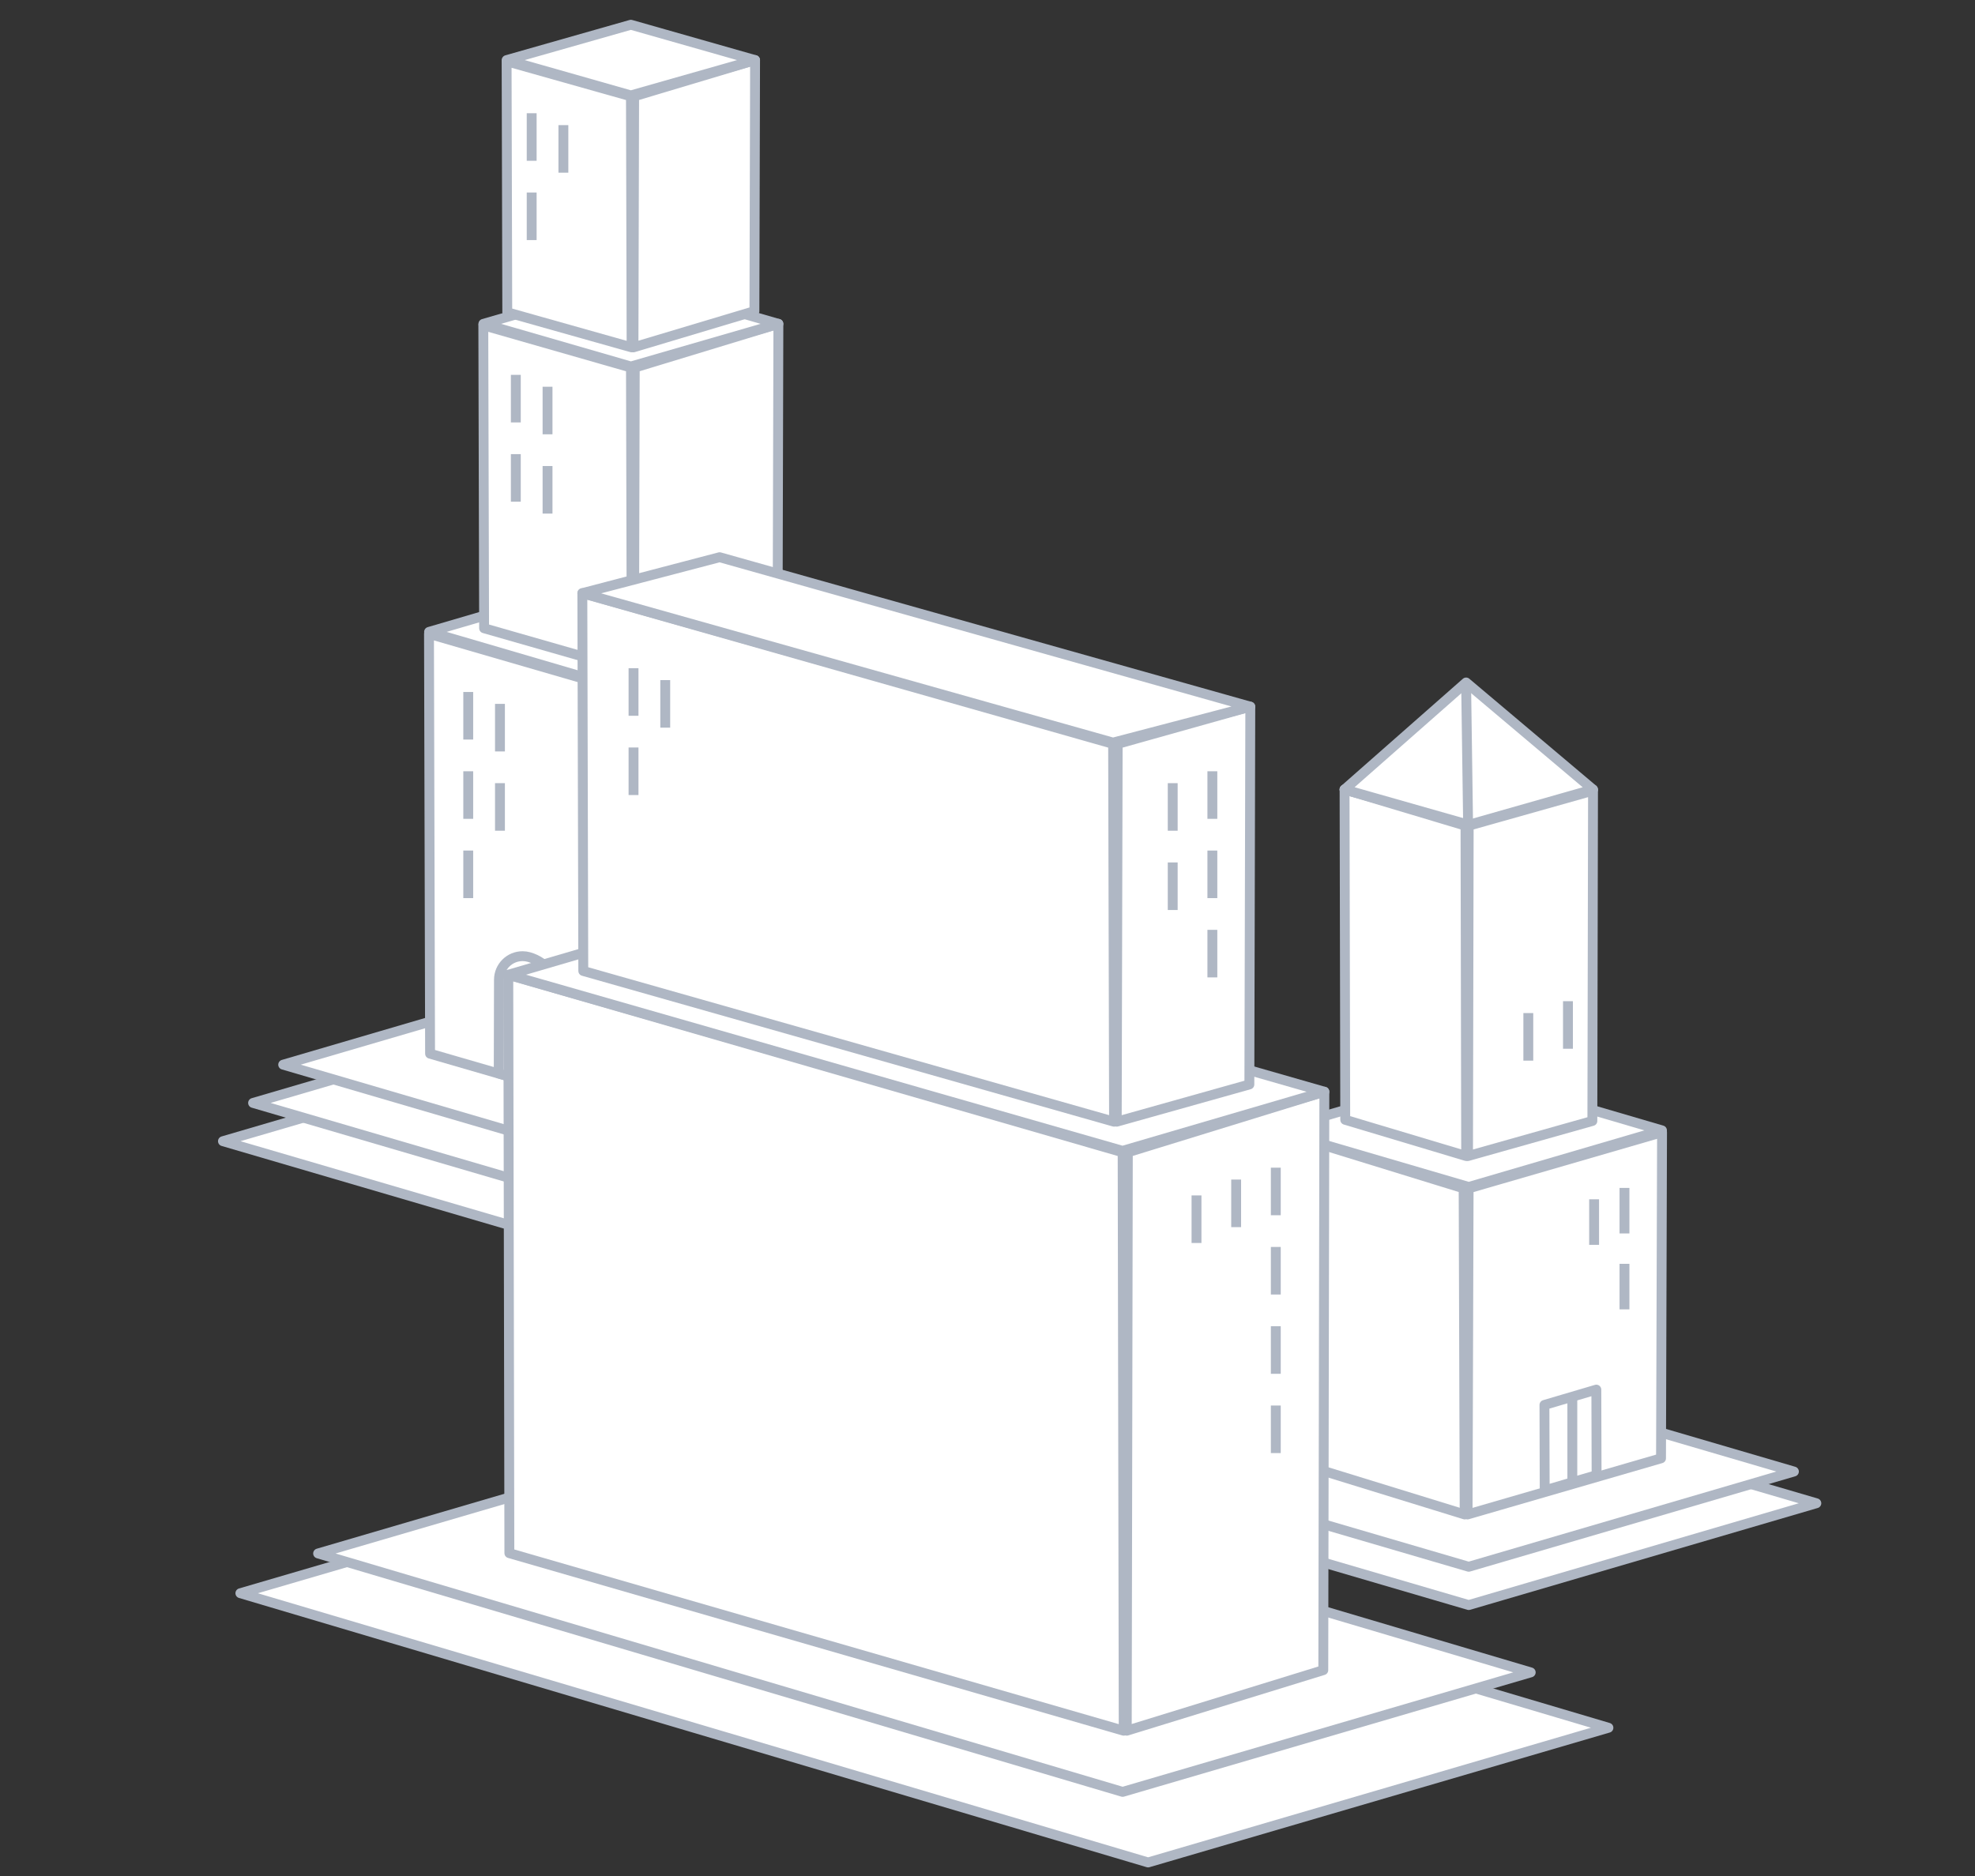 <?xml version="1.0" encoding="UTF-8"?>
<svg width="200px" height="190px" viewBox="0 0 200 190" version="1.1" xmlns="http://www.w3.org/2000/svg" xmlns:xlink="http://www.w3.org/1999/xlink">
    <rect x="0" y="0" width="200" height="190" fill="#333333" stroke="none"/>
    <!-- Generator: Sketch 60.1 (88133) - https://sketch.com -->
    <title>Artboard</title>
    <desc>Created with Sketch.</desc>
    <g id="Artboard" stroke="none" stroke-width="1" fill="none" fill-rule="evenodd">
        <g id="Group-5" transform="translate(22, -7)" fill="#FFFFFF" stroke="#AFB7C4">
            <g id="Group-4">
                <g id="Group-2-Copy-2" transform="translate(0, 81.105)" stroke-linecap="round" stroke-linejoin="round">
                    <polygon id="Rectangle-Copy" transform="translate(41.902, 41.474) rotate(45) translate(-41.902, -41.474) " points="33.343 32.916 71.122 12.254 50.46 50.033 12.681 70.695"></polygon>
                </g>
                <g id="Group-2-Copy" transform="translate(3.212, 80.302)" stroke-linecap="round" stroke-linejoin="round">
                    <polygon id="Rectangle-Copy" transform="translate(38.679, 38.402) rotate(45) translate(-38.679, -38.402) " points="30.754 30.478 65.735 11.346 46.603 46.327 11.623 65.458"></polygon>
                </g>
                <g id="Group-2" transform="translate(6.424, 79.499)" stroke-linecap="round" stroke-linejoin="round">
                    <polygon id="Rectangle-Copy" transform="translate(35.456, 35.33) rotate(45) translate(-35.456, -35.33) " points="28.165 28.039 60.348 10.438 42.747 42.621 10.564 60.222"></polygon>
                </g>
                <g id="Group-3" transform="translate(0.124, 49.783)">
                    <polygon id="Rectangle-Copy" stroke-linecap="round" stroke-linejoin="round" transform="translate(31.603, 45.642) rotate(45) translate(-31.603, -45.642) " points="7.198 35.781 25.862 25.512 56.007 55.503 37.343 65.772"></polygon>
                    <path d="M26.972,55.991 C28.606,55.082 30.646,55.37 31.965,56.696 L38.661,63.427 L38.661,63.427 L33.135,66.499 L26.438,59.768 C25.506,58.832 25.51,57.318 26.447,56.386 C26.603,56.231 26.779,56.098 26.972,55.991 Z" id="Rectangle-Copy-4" stroke-linecap="round" stroke-linejoin="round" transform="translate(31.435, 60.477) rotate(45) translate(-31.435, -60.477) "></path>
                    <polygon id="Rectangle-Copy-2" stroke-linecap="round" stroke-linejoin="round" transform="translate(52.201, 45.543) scale(-1, 1) rotate(45) translate(-52.201, -45.543) " points="27.923 35.415 46.334 25.68 76.479 55.671 58.068 65.406"></polygon>
                    <polygon id="Rectangle-Copy-3" stroke-linecap="round" stroke-linejoin="round" transform="translate(53.399, 59.82) scale(-1, 1) rotate(45) translate(-53.399, -59.82) " points="48.865 58.057 52.518 56.089 57.932 61.583 54.279 63.551"></polygon>
                    <line x1="54.267" y1="61.286" x2="52.65" y2="61.768" id="Path-Copy-8"></line>
                    <polygon id="Rectangle-Copy-5" stroke-linecap="round" stroke-linejoin="round" transform="translate(54.502, 57.391) scale(-1, 1) rotate(45) translate(-54.502, -57.391) " points="52.465 56.566 56.119 54.598 56.538 58.217 52.884 60.184"></polygon>
                    <polygon id="Rectangle-Copy" stroke-linecap="round" stroke-linejoin="round" transform="translate(41.767, 21.214) rotate(45) translate(-41.767, -21.214) " points="37.533 16.981 56.22 6.761 46 25.448 27.313 35.667"></polygon>
                </g>
                <g id="Group-3-Copy" transform="translate(11.365, 24.49)" stroke-linecap="round" stroke-linejoin="round">
                    <polygon id="Rectangle-Copy" transform="translate(23.094, 32.937) rotate(45) translate(-23.094, -32.937) " points="5.416 25.888 19.017 18.345 40.772 39.987 27.171 47.53"></polygon>
                    <polygon id="Rectangle-Copy-2" transform="translate(38.147, 32.866) scale(-1, 1) rotate(45) translate(-38.147, -32.866) " points="20.562 25.622 33.977 18.468 55.732 40.11 42.317 47.264"></polygon>
                    <polygon id="Rectangle-Copy" transform="translate(30.522, 15.309) rotate(45) translate(-30.522, -15.309) " points="27.467 12.254 41.084 4.747 33.577 18.364 19.96 25.871"></polygon>
                </g>
                <g id="Group-3-Copy-2" transform="translate(16.183, 0.401)">
                    <polygon id="Rectangle-Copy" stroke-linecap="round" stroke-linejoin="round" transform="translate(19.448, 27.291) rotate(45) translate(-19.448, -27.291) " points="4.728 21.522 16.141 15.129 34.167 33.06 22.755 39.453"></polygon>
                    <polygon id="Rectangle-Copy-2" stroke-linecap="round" stroke-linejoin="round" transform="translate(32.124, 27.232) scale(-1, 1) rotate(45) translate(-32.124, -27.232) " points="17.484 21.299 28.738 15.233 46.764 33.164 35.51 39.231"></polygon>
                    <polygon id="Rectangle-Copy" stroke-linecap="round" stroke-linejoin="round" transform="translate(25.703, 12.685) rotate(45) translate(-25.703, -12.685) " points="23.171 10.154 34.597 3.791 28.234 15.216 16.808 21.579"></polygon>
                    <line x1="15.658" y1="18.067" x2="15.658" y2="22.884" id="Path"></line>
                    <line x1="18.869" y1="19.271" x2="18.869" y2="24.089" id="Path-Copy"></line>
                    <line x1="15.658" y1="26.096" x2="15.658" y2="30.914" id="Path-Copy-3"></line>
                    <line x1="14.052" y1="44.564" x2="14.052" y2="49.382" id="Path-Copy-7"></line>
                    <line x1="17.264" y1="45.768" x2="17.264" y2="50.586" id="Path-Copy-6"></line>
                    <line x1="14.052" y1="52.594" x2="14.052" y2="57.411" id="Path-Copy-5"></line>
                    <line x1="17.264" y1="53.798" x2="17.264" y2="58.616" id="Path-Copy-4"></line>
                    <line x1="9.234" y1="76.682" x2="9.234" y2="81.5" id="Path-Copy-11"></line>
                    <line x1="12.446" y1="77.887" x2="12.446" y2="82.704" id="Path-Copy-10"></line>
                    <line x1="9.234" y1="84.712" x2="9.234" y2="89.53" id="Path-Copy-9"></line>
                    <line x1="9.234" y1="92.741" x2="9.234" y2="97.559" id="Path-Copy-12"></line>
                    <line x1="12.446" y1="85.916" x2="12.446" y2="90.734" id="Path-Copy-8"></line>
                </g>
            </g>
            <g id="Group-4" transform="translate(126.466, 134.897) scale(-1, 1) translate(-126.466, -134.897) translate(89.931, 73.872)">
                <g id="Group-2-Copy" transform="translate(0.803, 49.79)" stroke-linecap="round" stroke-linejoin="round">
                    <polygon id="Rectangle-Copy" transform="translate(35.467, 35.586) rotate(45) translate(-35.467, -35.586) " points="28.176 28.296 60.359 10.695 42.758 42.877 10.575 60.478"></polygon>
                </g>
                <g id="Group-2" transform="translate(3.212, 48.987)" stroke-linecap="round" stroke-linejoin="round">
                    <polygon id="Rectangle-Copy" transform="translate(33.058, 33.177) rotate(45) translate(-33.058, -33.177) " points="26.238 26.357 56.344 9.892 39.878 39.998 9.772 56.463"></polygon>
                </g>
                <g id="Group-3" transform="translate(0.124, 27.3)">
                    <polygon id="Rectangle-Copy" stroke-linecap="round" stroke-linejoin="round" transform="translate(26.414, 39.856) rotate(45) translate(-26.414, -39.856) " points="5.766 33.132 23.636 23.3 47.062 46.579 29.192 56.411"></polygon>
                    <line x1="20.373" y1="26.139" x2="20.373" y2="30.751" id="Path-Copy-9"></line>
                    <line x1="20.373" y1="33.827" x2="20.373" y2="38.439" id="Path-Copy-12"></line>
                    <line x1="23.448" y1="27.292" x2="23.448" y2="31.905" id="Path-Copy-8"></line>
                    <polygon id="Rectangle-Copy-4" stroke-linecap="round" stroke-linejoin="round" transform="translate(25.837, 51.672) rotate(45) translate(-25.837, -51.672) " points="20.379 49.911 25.191 47.292 31.296 53.433 26.484 56.053"></polygon>
                    <polygon id="Rectangle-Copy-2" stroke-linecap="round" stroke-linejoin="round" transform="translate(46.136, 39.761) scale(-1, 1) rotate(45) translate(-46.136, -39.761) " points="25.609 32.782 43.236 23.461 66.662 46.74 49.035 56.061"></polygon>
                    <polygon id="Rectangle-Copy" stroke-linecap="round" stroke-linejoin="round" transform="translate(36.145, 20.312) rotate(45) translate(-36.145, -20.312) " points="32.092 16.258 49.984 6.473 40.198 24.365 22.307 34.15"></polygon>
                    <line x1="25.654" y1="47.374" x2="25.654" y2="55.97" id="Path-Copy-13"></line>
                </g>
                <g id="Group-3-Copy-2" transform="translate(6.548, 0.401)">
                    <polygon id="Rectangle-Copy" stroke-linecap="round" stroke-linejoin="round" transform="translate(23.463, 31.306) rotate(45) translate(-23.463, -31.306) " points="5.904 22.697 17.317 16.305 41.021 39.914 29.608 46.307"></polygon>
                    <line x1="19.672" y1="34.126" x2="19.672" y2="38.943" id="Path"></line>
                    <line x1="23.687" y1="35.33" x2="23.687" y2="40.148" id="Path-Copy"></line>
                    <polygon id="Rectangle-Copy-2" stroke-linecap="round" stroke-linejoin="round" transform="translate(36.138, 31.247) scale(-1, 1) rotate(45) translate(-36.138, -31.247) " points="18.66 22.475 29.913 16.409 53.617 40.018 42.364 46.084"></polygon>
                    <polygon id="Rectangle-Copy" stroke-linecap="round" stroke-linejoin="round" transform="translate(29.717, 12.685) rotate(45) translate(-29.717, -12.685) " points="27.186 10.154 38.612 3.791 32.249 15.216 20.823 21.579"></polygon>
                    <polygon id="Rectangle-Copy-6" stroke-linecap="round" stroke-linejoin="round" transform="translate(29.717, 12.685) rotate(45) translate(-29.717, -12.685) " points="22.245 4.832 38.612 3.791 32.249 15.216 20.823 21.579"></polygon>
                    <line x1="29.987" y1="1.848" x2="29.786" y2="16.089" id="Path-Copy-2"></line>
                </g>
            </g>
            <g id="Group-4-Copy" transform="translate(0, 38.542)">
                <g id="Group-2-Copy-2" transform="translate(1.606, 66.652)" stroke-linecap="round" stroke-linejoin="round">
                    <polygon id="Rectangle-Copy-7" transform="translate(70.005, 69.979) rotate(45) translate(-70.005, -69.979) " points="39.524 71.533 123.803 25.817 100.486 68.426 16.207 114.142"></polygon>
                    <polygon id="Rectangle-Copy-9" transform="translate(70.005, 65.162) rotate(45) translate(-70.005, -65.162) " points="42.994 66.539 117.678 26.005 97.016 63.784 22.332 104.318"></polygon>
                </g>
                <g id="Group-3" transform="translate(0.124, 31.315)">
                    <polygon id="Rectangle-Copy" stroke-linecap="round" stroke-linejoin="round" transform="translate(60.509, 74.147) rotate(45) translate(-60.509, -74.147) " points="11.406 69.112 68.111 37.835 109.612 79.182 52.907 110.458"></polygon>
                    <polygon id="Rectangle-Copy-2" stroke-linecap="round" stroke-linejoin="round" transform="translate(101.984, 80.07) scale(-1, 1) rotate(45) translate(-101.984, -80.07) " points="72.029 64.264 90.439 54.529 131.94 95.876 113.529 105.611"></polygon>
                    <line x1="107.071" y1="55.404" x2="107.071" y2="60.222" id="Path-Copy-21"></line>
                    <line x1="107.071" y1="63.433" x2="107.071" y2="68.251" id="Path-Copy-22"></line>
                    <line x1="107.071" y1="71.463" x2="107.071" y2="76.281" id="Path-Copy-24"></line>
                    <line x1="107.071" y1="79.493" x2="107.071" y2="84.31" id="Path-Copy-25"></line>
                    <line x1="103.056" y1="56.608" x2="103.056" y2="61.426" id="Path-Copy-20"></line>
                    <line x1="99.041" y1="58.214" x2="99.041" y2="63.032" id="Path-Copy-23"></line>
                    <polygon id="Rectangle-Copy" stroke-linecap="round" stroke-linejoin="round" transform="translate(70.669, 41.789) rotate(45) translate(-70.669, -41.789) " points="47.482 48.132 104.076 16.759 93.856 35.445 37.262 66.819"></polygon>
                </g>
                <g id="Group-3-Copy-3" transform="translate(17.789, 0)">
                    <polygon id="Rectangle-Copy" stroke-linecap="round" stroke-linejoin="round" transform="translate(46.105, 55.298) rotate(45) translate(-46.105, -55.298) " points="8.142 55.409 56.943 28.197 84.067 55.187 35.267 82.399"></polygon>
                    <line x1="24.366" y1="36.133" x2="24.366" y2="40.951" id="Path"></line>
                    <line x1="27.578" y1="37.337" x2="27.578" y2="42.155" id="Path-Copy"></line>
                    <line x1="24.366" y1="44.163" x2="24.366" y2="48.98" id="Path-Copy-3"></line>
                    <polygon id="Rectangle-Copy-2" stroke-linecap="round" stroke-linejoin="round" transform="translate(80.061, 61.045) scale(-1, 1) rotate(45) translate(-80.061, -61.045) " points="60.417 50.965 72.58 44.135 99.704 71.125 87.541 77.955"></polygon>
                    <line x1="82.982" y1="46.571" x2="82.982" y2="51.389" id="Path"></line>
                    <line x1="78.967" y1="47.776" x2="78.967" y2="52.594" id="Path-Copy"></line>
                    <line x1="82.982" y1="54.601" x2="82.982" y2="59.419" id="Path-Copy-21"></line>
                    <line x1="82.982" y1="62.631" x2="82.982" y2="67.448" id="Path-Copy-22"></line>
                    <line x1="78.967" y1="55.805" x2="78.967" y2="60.623" id="Path-Copy-20"></line>
                    <polygon id="Rectangle-Copy" stroke-linecap="round" stroke-linejoin="round" transform="translate(53.003, 34.28) rotate(45) translate(-53.003, -34.28) " points="32.279 41.726 80.981 14.429 73.726 26.834 25.024 54.131"></polygon>
                </g>
            </g>
        </g>
    </g>
</svg>